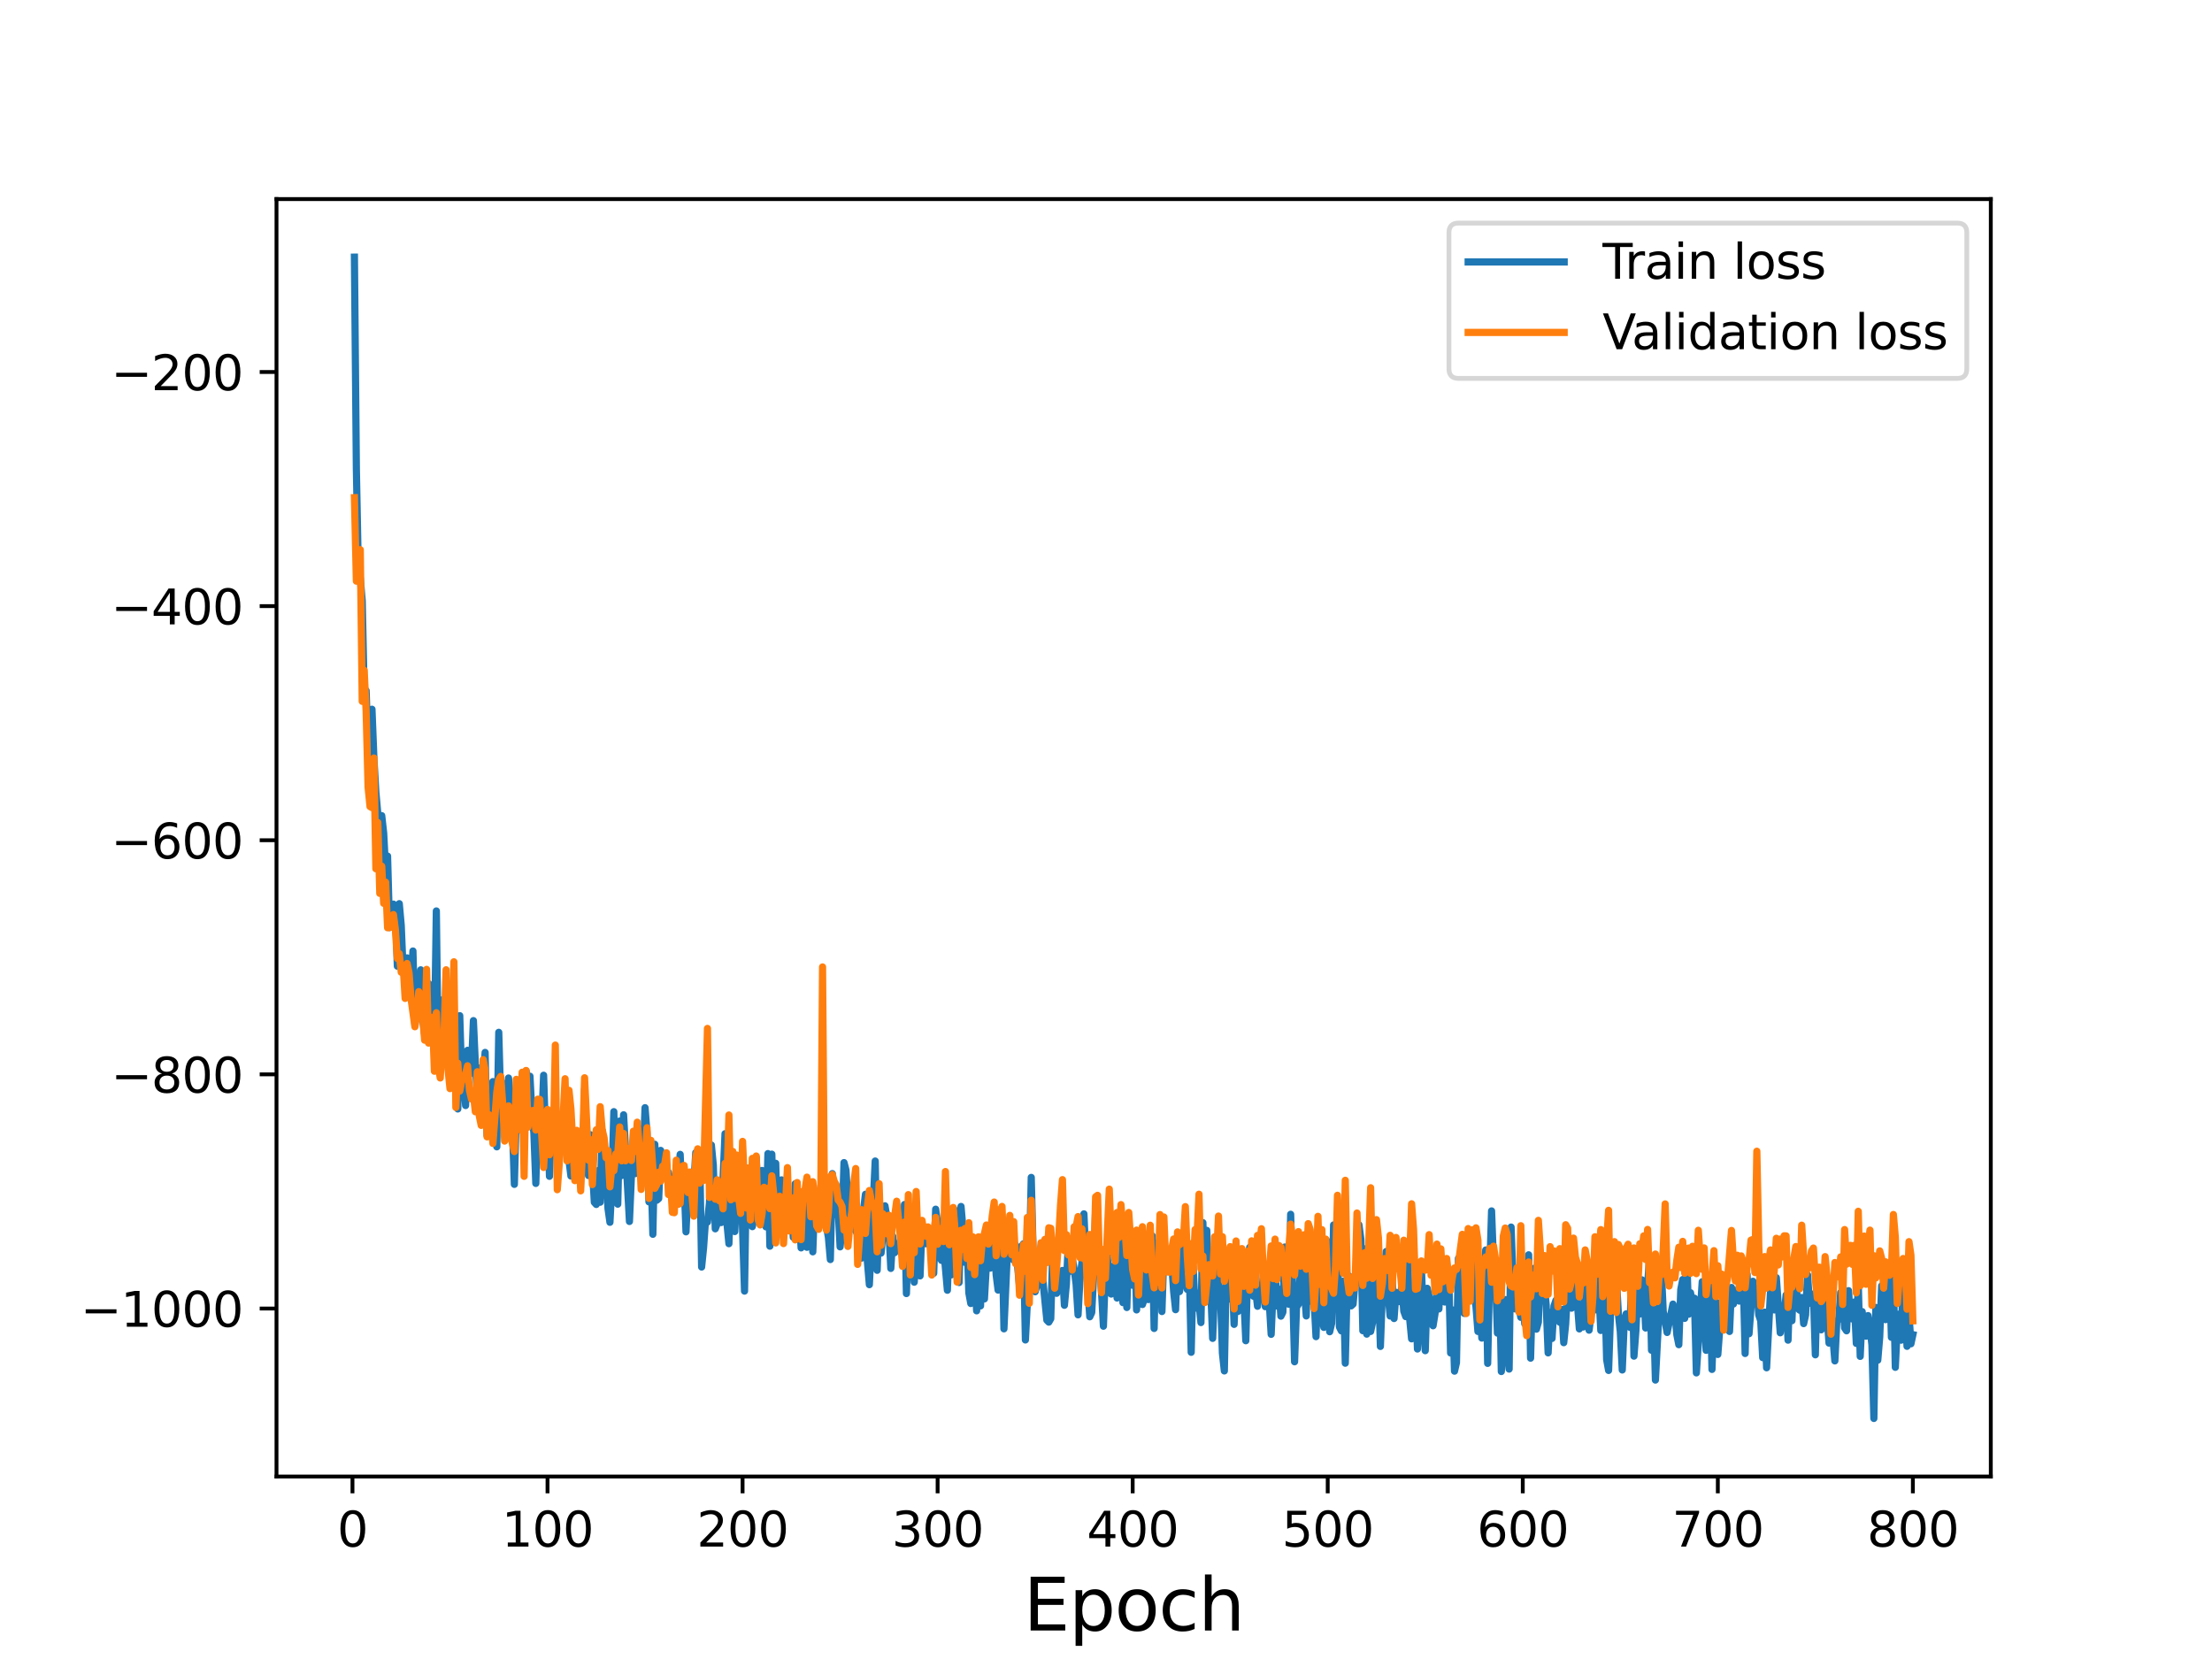 <?xml version="1.0" encoding="utf-8" standalone="no"?>
<!DOCTYPE svg PUBLIC "-//W3C//DTD SVG 1.1//EN"
  "http://www.w3.org/Graphics/SVG/1.1/DTD/svg11.dtd">
<svg height="345.6pt" version="1.1" viewBox="0 0 460.8 345.6" width="460.8pt" xmlns="http://www.w3.org/2000/svg" xmlns:xlink="http://www.w3.org/1999/xlink">
 <defs>
  <style type="text/css">*{stroke-linecap:butt;stroke-linejoin:round;}</style>
 </defs>
 <g id="figure_1">
  <g id="patch_1">
   <path d="M 0 345.6 
L 460.8 345.6 
L 460.8 0 
L 0 0 
z
" style="fill:#ffffff;"/>
  </g>
  <g id="axes_1">
   <g id="patch_2">
    <path d="M 57.6 307.584 
L 414.72 307.584 
L 414.72 41.472 
L 57.6 41.472 
z
" style="fill:#ffffff;"/>
   </g>
   <g id="matplotlib.axis_1">
    <g id="xtick_1">
     <g id="line2d_1">
      <defs>
       <path d="M 0 0 
L 0 3.5 
" id="m9e3f0d1b45" style="stroke:#000000;stroke-width:0.8;"/>
      </defs>
      <g>
       <use style="stroke:#000000;stroke-width:0.8;" x="73.426" xlink:href="#m9e3f0d1b45" y="307.584"/>
      </g>
     </g>
     <g id="text_1">
      <!-- 0 -->
      <g transform="translate(70.245 322.182)scale(0.1 -0.1)">
       <defs>
        <path d="M 2034 4250 
Q 1547 4250 1301 3770 
Q 1056 3291 1056 2328 
Q 1056 1369 1301 889 
Q 1547 409 2034 409 
Q 2525 409 2770 889 
Q 3016 1369 3016 2328 
Q 3016 3291 2770 3770 
Q 2525 4250 2034 4250 
z
M 2034 4750 
Q 2819 4750 3233 4129 
Q 3647 3509 3647 2328 
Q 3647 1150 3233 529 
Q 2819 -91 2034 -91 
Q 1250 -91 836 529 
Q 422 1150 422 2328 
Q 422 3509 836 4129 
Q 1250 4750 2034 4750 
z
" id="DejaVuSans-30" transform="scale(0.016)"/>
       </defs>
       <use xlink:href="#DejaVuSans-30"/>
      </g>
     </g>
    </g>
    <g id="xtick_2">
     <g id="line2d_2">
      <g>
       <use style="stroke:#000000;stroke-width:0.8;" x="114.059" xlink:href="#m9e3f0d1b45" y="307.584"/>
      </g>
     </g>
     <g id="text_2">
      <!-- 100 -->
      <g transform="translate(104.515 322.182)scale(0.1 -0.1)">
       <defs>
        <path d="M 794 531 
L 1825 531 
L 1825 4091 
L 703 3866 
L 703 4441 
L 1819 4666 
L 2450 4666 
L 2450 531 
L 3481 531 
L 3481 0 
L 794 0 
L 794 531 
z
" id="DejaVuSans-31" transform="scale(0.016)"/>
       </defs>
       <use xlink:href="#DejaVuSans-31"/>
       <use x="63.623" xlink:href="#DejaVuSans-30"/>
       <use x="127.246" xlink:href="#DejaVuSans-30"/>
      </g>
     </g>
    </g>
    <g id="xtick_3">
     <g id="line2d_3">
      <g>
       <use style="stroke:#000000;stroke-width:0.8;" x="154.692" xlink:href="#m9e3f0d1b45" y="307.584"/>
      </g>
     </g>
     <g id="text_3">
      <!-- 200 -->
      <g transform="translate(145.148 322.182)scale(0.1 -0.1)">
       <defs>
        <path d="M 1228 531 
L 3431 531 
L 3431 0 
L 469 0 
L 469 531 
Q 828 903 1448 1529 
Q 2069 2156 2228 2338 
Q 2531 2678 2651 2914 
Q 2772 3150 2772 3378 
Q 2772 3750 2511 3984 
Q 2250 4219 1831 4219 
Q 1534 4219 1204 4116 
Q 875 4013 500 3803 
L 500 4441 
Q 881 4594 1212 4672 
Q 1544 4750 1819 4750 
Q 2544 4750 2975 4387 
Q 3406 4025 3406 3419 
Q 3406 3131 3298 2873 
Q 3191 2616 2906 2266 
Q 2828 2175 2409 1742 
Q 1991 1309 1228 531 
z
" id="DejaVuSans-32" transform="scale(0.016)"/>
       </defs>
       <use xlink:href="#DejaVuSans-32"/>
       <use x="63.623" xlink:href="#DejaVuSans-30"/>
       <use x="127.246" xlink:href="#DejaVuSans-30"/>
      </g>
     </g>
    </g>
    <g id="xtick_4">
     <g id="line2d_4">
      <g>
       <use style="stroke:#000000;stroke-width:0.8;" x="195.324" xlink:href="#m9e3f0d1b45" y="307.584"/>
      </g>
     </g>
     <g id="text_4">
      <!-- 300 -->
      <g transform="translate(185.78 322.182)scale(0.1 -0.1)">
       <defs>
        <path d="M 2597 2516 
Q 3050 2419 3304 2112 
Q 3559 1806 3559 1356 
Q 3559 666 3084 287 
Q 2609 -91 1734 -91 
Q 1441 -91 1130 -33 
Q 819 25 488 141 
L 488 750 
Q 750 597 1062 519 
Q 1375 441 1716 441 
Q 2309 441 2620 675 
Q 2931 909 2931 1356 
Q 2931 1769 2642 2001 
Q 2353 2234 1838 2234 
L 1294 2234 
L 1294 2753 
L 1863 2753 
Q 2328 2753 2575 2939 
Q 2822 3125 2822 3475 
Q 2822 3834 2567 4026 
Q 2313 4219 1838 4219 
Q 1578 4219 1281 4162 
Q 984 4106 628 3988 
L 628 4550 
Q 988 4650 1302 4700 
Q 1616 4750 1894 4750 
Q 2613 4750 3031 4423 
Q 3450 4097 3450 3541 
Q 3450 3153 3228 2886 
Q 3006 2619 2597 2516 
z
" id="DejaVuSans-33" transform="scale(0.016)"/>
       </defs>
       <use xlink:href="#DejaVuSans-33"/>
       <use x="63.623" xlink:href="#DejaVuSans-30"/>
       <use x="127.246" xlink:href="#DejaVuSans-30"/>
      </g>
     </g>
    </g>
    <g id="xtick_5">
     <g id="line2d_5">
      <g>
       <use style="stroke:#000000;stroke-width:0.8;" x="235.957" xlink:href="#m9e3f0d1b45" y="307.584"/>
      </g>
     </g>
     <g id="text_5">
      <!-- 400 -->
      <g transform="translate(226.413 322.182)scale(0.1 -0.1)">
       <defs>
        <path d="M 2419 4116 
L 825 1625 
L 2419 1625 
L 2419 4116 
z
M 2253 4666 
L 3047 4666 
L 3047 1625 
L 3713 1625 
L 3713 1100 
L 3047 1100 
L 3047 0 
L 2419 0 
L 2419 1100 
L 313 1100 
L 313 1709 
L 2253 4666 
z
" id="DejaVuSans-34" transform="scale(0.016)"/>
       </defs>
       <use xlink:href="#DejaVuSans-34"/>
       <use x="63.623" xlink:href="#DejaVuSans-30"/>
       <use x="127.246" xlink:href="#DejaVuSans-30"/>
      </g>
     </g>
    </g>
    <g id="xtick_6">
     <g id="line2d_6">
      <g>
       <use style="stroke:#000000;stroke-width:0.8;" x="276.589" xlink:href="#m9e3f0d1b45" y="307.584"/>
      </g>
     </g>
     <g id="text_6">
      <!-- 500 -->
      <g transform="translate(267.046 322.182)scale(0.1 -0.1)">
       <defs>
        <path d="M 691 4666 
L 3169 4666 
L 3169 4134 
L 1269 4134 
L 1269 2991 
Q 1406 3038 1543 3061 
Q 1681 3084 1819 3084 
Q 2600 3084 3056 2656 
Q 3513 2228 3513 1497 
Q 3513 744 3044 326 
Q 2575 -91 1722 -91 
Q 1428 -91 1123 -41 
Q 819 9 494 109 
L 494 744 
Q 775 591 1075 516 
Q 1375 441 1709 441 
Q 2250 441 2565 725 
Q 2881 1009 2881 1497 
Q 2881 1984 2565 2268 
Q 2250 2553 1709 2553 
Q 1456 2553 1204 2497 
Q 953 2441 691 2322 
L 691 4666 
z
" id="DejaVuSans-35" transform="scale(0.016)"/>
       </defs>
       <use xlink:href="#DejaVuSans-35"/>
       <use x="63.623" xlink:href="#DejaVuSans-30"/>
       <use x="127.246" xlink:href="#DejaVuSans-30"/>
      </g>
     </g>
    </g>
    <g id="xtick_7">
     <g id="line2d_7">
      <g>
       <use style="stroke:#000000;stroke-width:0.8;" x="317.222" xlink:href="#m9e3f0d1b45" y="307.584"/>
      </g>
     </g>
     <g id="text_7">
      <!-- 600 -->
      <g transform="translate(307.678 322.182)scale(0.1 -0.1)">
       <defs>
        <path d="M 2113 2584 
Q 1688 2584 1439 2293 
Q 1191 2003 1191 1497 
Q 1191 994 1439 701 
Q 1688 409 2113 409 
Q 2538 409 2786 701 
Q 3034 994 3034 1497 
Q 3034 2003 2786 2293 
Q 2538 2584 2113 2584 
z
M 3366 4563 
L 3366 3988 
Q 3128 4100 2886 4159 
Q 2644 4219 2406 4219 
Q 1781 4219 1451 3797 
Q 1122 3375 1075 2522 
Q 1259 2794 1537 2939 
Q 1816 3084 2150 3084 
Q 2853 3084 3261 2657 
Q 3669 2231 3669 1497 
Q 3669 778 3244 343 
Q 2819 -91 2113 -91 
Q 1303 -91 875 529 
Q 447 1150 447 2328 
Q 447 3434 972 4092 
Q 1497 4750 2381 4750 
Q 2619 4750 2861 4703 
Q 3103 4656 3366 4563 
z
" id="DejaVuSans-36" transform="scale(0.016)"/>
       </defs>
       <use xlink:href="#DejaVuSans-36"/>
       <use x="63.623" xlink:href="#DejaVuSans-30"/>
       <use x="127.246" xlink:href="#DejaVuSans-30"/>
      </g>
     </g>
    </g>
    <g id="xtick_8">
     <g id="line2d_8">
      <g>
       <use style="stroke:#000000;stroke-width:0.8;" x="357.855" xlink:href="#m9e3f0d1b45" y="307.584"/>
      </g>
     </g>
     <g id="text_8">
      <!-- 700 -->
      <g transform="translate(348.311 322.182)scale(0.1 -0.1)">
       <defs>
        <path d="M 525 4666 
L 3525 4666 
L 3525 4397 
L 1831 0 
L 1172 0 
L 2766 4134 
L 525 4134 
L 525 4666 
z
" id="DejaVuSans-37" transform="scale(0.016)"/>
       </defs>
       <use xlink:href="#DejaVuSans-37"/>
       <use x="63.623" xlink:href="#DejaVuSans-30"/>
       <use x="127.246" xlink:href="#DejaVuSans-30"/>
      </g>
     </g>
    </g>
    <g id="xtick_9">
     <g id="line2d_9">
      <g>
       <use style="stroke:#000000;stroke-width:0.8;" x="398.487" xlink:href="#m9e3f0d1b45" y="307.584"/>
      </g>
     </g>
     <g id="text_9">
      <!-- 800 -->
      <g transform="translate(388.944 322.182)scale(0.1 -0.1)">
       <defs>
        <path d="M 2034 2216 
Q 1584 2216 1326 1975 
Q 1069 1734 1069 1313 
Q 1069 891 1326 650 
Q 1584 409 2034 409 
Q 2484 409 2743 651 
Q 3003 894 3003 1313 
Q 3003 1734 2745 1975 
Q 2488 2216 2034 2216 
z
M 1403 2484 
Q 997 2584 770 2862 
Q 544 3141 544 3541 
Q 544 4100 942 4425 
Q 1341 4750 2034 4750 
Q 2731 4750 3128 4425 
Q 3525 4100 3525 3541 
Q 3525 3141 3298 2862 
Q 3072 2584 2669 2484 
Q 3125 2378 3379 2068 
Q 3634 1759 3634 1313 
Q 3634 634 3220 271 
Q 2806 -91 2034 -91 
Q 1263 -91 848 271 
Q 434 634 434 1313 
Q 434 1759 690 2068 
Q 947 2378 1403 2484 
z
M 1172 3481 
Q 1172 3119 1398 2916 
Q 1625 2713 2034 2713 
Q 2441 2713 2670 2916 
Q 2900 3119 2900 3481 
Q 2900 3844 2670 4047 
Q 2441 4250 2034 4250 
Q 1625 4250 1398 4047 
Q 1172 3844 1172 3481 
z
" id="DejaVuSans-38" transform="scale(0.016)"/>
       </defs>
       <use xlink:href="#DejaVuSans-38"/>
       <use x="63.623" xlink:href="#DejaVuSans-30"/>
       <use x="127.246" xlink:href="#DejaVuSans-30"/>
      </g>
     </g>
    </g>
    <g id="text_10">
     <!-- Epoch -->
     <g transform="translate(213.194 339.66)scale(0.15 -0.15)">
      <defs>
       <path d="M 628 4666 
L 3578 4666 
L 3578 4134 
L 1259 4134 
L 1259 2753 
L 3481 2753 
L 3481 2222 
L 1259 2222 
L 1259 531 
L 3634 531 
L 3634 0 
L 628 0 
L 628 4666 
z
" id="DejaVuSans-45" transform="scale(0.016)"/>
       <path d="M 1159 525 
L 1159 -1331 
L 581 -1331 
L 581 3500 
L 1159 3500 
L 1159 2969 
Q 1341 3281 1617 3432 
Q 1894 3584 2278 3584 
Q 2916 3584 3314 3078 
Q 3713 2572 3713 1747 
Q 3713 922 3314 415 
Q 2916 -91 2278 -91 
Q 1894 -91 1617 61 
Q 1341 213 1159 525 
z
M 3116 1747 
Q 3116 2381 2855 2742 
Q 2594 3103 2138 3103 
Q 1681 3103 1420 2742 
Q 1159 2381 1159 1747 
Q 1159 1113 1420 752 
Q 1681 391 2138 391 
Q 2594 391 2855 752 
Q 3116 1113 3116 1747 
z
" id="DejaVuSans-70" transform="scale(0.016)"/>
       <path d="M 1959 3097 
Q 1497 3097 1228 2736 
Q 959 2375 959 1747 
Q 959 1119 1226 758 
Q 1494 397 1959 397 
Q 2419 397 2687 759 
Q 2956 1122 2956 1747 
Q 2956 2369 2687 2733 
Q 2419 3097 1959 3097 
z
M 1959 3584 
Q 2709 3584 3137 3096 
Q 3566 2609 3566 1747 
Q 3566 888 3137 398 
Q 2709 -91 1959 -91 
Q 1206 -91 779 398 
Q 353 888 353 1747 
Q 353 2609 779 3096 
Q 1206 3584 1959 3584 
z
" id="DejaVuSans-6f" transform="scale(0.016)"/>
       <path d="M 3122 3366 
L 3122 2828 
Q 2878 2963 2633 3030 
Q 2388 3097 2138 3097 
Q 1578 3097 1268 2742 
Q 959 2388 959 1747 
Q 959 1106 1268 751 
Q 1578 397 2138 397 
Q 2388 397 2633 464 
Q 2878 531 3122 666 
L 3122 134 
Q 2881 22 2623 -34 
Q 2366 -91 2075 -91 
Q 1284 -91 818 406 
Q 353 903 353 1747 
Q 353 2603 823 3093 
Q 1294 3584 2113 3584 
Q 2378 3584 2631 3529 
Q 2884 3475 3122 3366 
z
" id="DejaVuSans-63" transform="scale(0.016)"/>
       <path d="M 3513 2113 
L 3513 0 
L 2938 0 
L 2938 2094 
Q 2938 2591 2744 2837 
Q 2550 3084 2163 3084 
Q 1697 3084 1428 2787 
Q 1159 2491 1159 1978 
L 1159 0 
L 581 0 
L 581 4863 
L 1159 4863 
L 1159 2956 
Q 1366 3272 1645 3428 
Q 1925 3584 2291 3584 
Q 2894 3584 3203 3211 
Q 3513 2838 3513 2113 
z
" id="DejaVuSans-68" transform="scale(0.016)"/>
      </defs>
      <use xlink:href="#DejaVuSans-45"/>
      <use x="63.184" xlink:href="#DejaVuSans-70"/>
      <use x="126.66" xlink:href="#DejaVuSans-6f"/>
      <use x="187.842" xlink:href="#DejaVuSans-63"/>
      <use x="242.822" xlink:href="#DejaVuSans-68"/>
     </g>
    </g>
   </g>
   <g id="matplotlib.axis_2">
    <g id="ytick_1">
     <g id="line2d_10">
      <defs>
       <path d="M 0 0 
L -3.5 0 
" id="md78da9ab0e" style="stroke:#000000;stroke-width:0.8;"/>
      </defs>
      <g>
       <use style="stroke:#000000;stroke-width:0.8;" x="57.6" xlink:href="#md78da9ab0e" y="272.586"/>
      </g>
     </g>
     <g id="text_11">
      <!-- −1000 -->
      <g transform="translate(16.77 276.385)scale(0.1 -0.1)">
       <defs>
        <path d="M 678 2272 
L 4684 2272 
L 4684 1741 
L 678 1741 
L 678 2272 
z
" id="DejaVuSans-2212" transform="scale(0.016)"/>
       </defs>
       <use xlink:href="#DejaVuSans-2212"/>
       <use x="83.789" xlink:href="#DejaVuSans-31"/>
       <use x="147.412" xlink:href="#DejaVuSans-30"/>
       <use x="211.035" xlink:href="#DejaVuSans-30"/>
       <use x="274.658" xlink:href="#DejaVuSans-30"/>
      </g>
     </g>
    </g>
    <g id="ytick_2">
     <g id="line2d_11">
      <g>
       <use style="stroke:#000000;stroke-width:0.8;" x="57.6" xlink:href="#md78da9ab0e" y="223.812"/>
      </g>
     </g>
     <g id="text_12">
      <!-- −800 -->
      <g transform="translate(23.133 227.611)scale(0.1 -0.1)">
       <use xlink:href="#DejaVuSans-2212"/>
       <use x="83.789" xlink:href="#DejaVuSans-38"/>
       <use x="147.412" xlink:href="#DejaVuSans-30"/>
       <use x="211.035" xlink:href="#DejaVuSans-30"/>
      </g>
     </g>
    </g>
    <g id="ytick_3">
     <g id="line2d_12">
      <g>
       <use style="stroke:#000000;stroke-width:0.8;" x="57.6" xlink:href="#md78da9ab0e" y="175.038"/>
      </g>
     </g>
     <g id="text_13">
      <!-- −600 -->
      <g transform="translate(23.133 178.837)scale(0.1 -0.1)">
       <use xlink:href="#DejaVuSans-2212"/>
       <use x="83.789" xlink:href="#DejaVuSans-36"/>
       <use x="147.412" xlink:href="#DejaVuSans-30"/>
       <use x="211.035" xlink:href="#DejaVuSans-30"/>
      </g>
     </g>
    </g>
    <g id="ytick_4">
     <g id="line2d_13">
      <g>
       <use style="stroke:#000000;stroke-width:0.8;" x="57.6" xlink:href="#md78da9ab0e" y="126.264"/>
      </g>
     </g>
     <g id="text_14">
      <!-- −400 -->
      <g transform="translate(23.133 130.063)scale(0.1 -0.1)">
       <use xlink:href="#DejaVuSans-2212"/>
       <use x="83.789" xlink:href="#DejaVuSans-34"/>
       <use x="147.412" xlink:href="#DejaVuSans-30"/>
       <use x="211.035" xlink:href="#DejaVuSans-30"/>
      </g>
     </g>
    </g>
    <g id="ytick_5">
     <g id="line2d_14">
      <g>
       <use style="stroke:#000000;stroke-width:0.8;" x="57.6" xlink:href="#md78da9ab0e" y="77.49"/>
      </g>
     </g>
     <g id="text_15">
      <!-- −200 -->
      <g transform="translate(23.133 81.289)scale(0.1 -0.1)">
       <use xlink:href="#DejaVuSans-2212"/>
       <use x="83.789" xlink:href="#DejaVuSans-32"/>
       <use x="147.412" xlink:href="#DejaVuSans-30"/>
       <use x="211.035" xlink:href="#DejaVuSans-30"/>
      </g>
     </g>
    </g>
   </g>
   <g id="line2d_15">
    <path clip-path="url(#p80fd39d2e3)" d="M 73.833 53.568 
L 74.239 97.741 
L 74.645 118.606 
L 75.052 120.475 
L 75.458 125.184 
L 75.864 144.203 
L 76.271 143.872 
L 76.677 155.751 
L 77.083 157.23 
L 77.49 147.752 
L 77.896 158.069 
L 78.302 165.017 
L 78.709 169.578 
L 79.115 170.438 
L 79.521 169.913 
L 79.928 173.549 
L 80.334 181.317 
L 80.74 178.338 
L 81.147 193.223 
L 81.553 192.204 
L 81.959 188.345 
L 82.366 189.205 
L 82.772 201.27 
L 83.178 188.252 
L 83.585 192.779 
L 83.991 202.558 
L 84.397 203.574 
L 84.804 199.546 
L 85.21 204.857 
L 85.616 206.152 
L 86.023 198.111 
L 86.429 213.245 
L 86.835 203.814 
L 87.241 208.121 
L 87.648 202.038 
L 88.054 212.021 
L 88.46 215.494 
L 88.867 211.644 
L 89.273 204.897 
L 89.679 215.924 
L 90.086 205.381 
L 90.492 217.676 
L 90.898 189.767 
L 91.305 222.421 
L 91.711 211.622 
L 92.117 208.301 
L 92.524 220.837 
L 92.93 213.44 
L 93.336 219.768 
L 93.743 213.987 
L 94.149 218.498 
L 94.555 215.628 
L 94.962 222.266 
L 95.368 231.018 
L 95.774 211.582 
L 96.181 224.687 
L 96.587 225.059 
L 96.993 230.302 
L 97.4 218.802 
L 97.806 223.833 
L 98.212 222.368 
L 98.619 212.616 
L 99.025 221.659 
L 99.431 228.054 
L 99.838 222.49 
L 100.244 224.089 
L 100.65 225.189 
L 101.057 219.237 
L 101.463 236.522 
L 101.869 227.579 
L 102.276 232.666 
L 102.682 225.316 
L 103.088 230.213 
L 103.495 238.903 
L 103.901 215.052 
L 104.307 229.389 
L 104.714 225.606 
L 105.12 231.754 
L 105.526 233.069 
L 105.932 224.57 
L 106.339 228.799 
L 106.745 234.873 
L 107.151 246.724 
L 107.558 231.452 
L 107.964 225.611 
L 108.37 231.874 
L 108.777 235.573 
L 109.183 231.93 
L 109.589 223.096 
L 109.996 225.402 
L 110.402 224.196 
L 110.808 232.085 
L 111.215 236.001 
L 111.621 246.527 
L 112.027 232.33 
L 112.434 239.114 
L 112.84 234.58 
L 113.246 223.993 
L 113.653 236.833 
L 114.059 231.901 
L 114.465 245.047 
L 114.872 234.749 
L 115.278 236.725 
L 115.684 240.883 
L 116.091 240.153 
L 116.497 235.152 
L 116.903 236.653 
L 117.31 235.78 
L 117.716 234.106 
L 118.122 228.06 
L 118.529 241.759 
L 118.935 244.986 
L 119.341 238.417 
L 119.748 241.146 
L 120.154 238.333 
L 120.56 244.991 
L 120.967 238.785 
L 121.373 244.308 
L 121.779 226.876 
L 122.186 238.607 
L 122.592 244.893 
L 122.998 236.384 
L 123.811 250.459 
L 124.217 250.909 
L 124.623 243.848 
L 125.03 250.446 
L 125.436 235.454 
L 125.842 242.905 
L 126.249 243.251 
L 126.655 251.748 
L 127.061 254.628 
L 127.468 246.777 
L 127.874 231.58 
L 128.28 249.827 
L 128.687 250.849 
L 129.093 233.525 
L 129.499 244.882 
L 129.906 232.234 
L 131.125 254.454 
L 131.531 245.015 
L 131.937 241.371 
L 132.344 244.489 
L 132.75 240.185 
L 133.156 243.058 
L 133.563 235.197 
L 133.969 242.015 
L 134.375 230.752 
L 134.782 236.015 
L 135.188 250.369 
L 135.594 243.066 
L 136.001 257.125 
L 136.407 238.375 
L 136.813 250.03 
L 137.22 249.683 
L 137.626 239.647 
L 138.032 241.091 
L 138.439 245.077 
L 138.845 243.888 
L 139.251 244.205 
L 140.064 248.503 
L 140.47 249.702 
L 140.877 248.624 
L 141.283 246.134 
L 141.689 240.477 
L 142.096 249.893 
L 142.502 246.044 
L 142.908 256.612 
L 143.314 247.155 
L 143.721 249.725 
L 144.127 249.647 
L 144.533 246.817 
L 144.94 240.109 
L 145.346 251.543 
L 145.752 240.248 
L 146.159 263.946 
L 146.565 259.936 
L 146.971 254.213 
L 147.378 254.578 
L 147.784 250.647 
L 148.19 238.53 
L 148.597 242.733 
L 149.003 255.982 
L 149.409 254.924 
L 149.816 250.265 
L 150.222 254.684 
L 151.035 236.17 
L 151.441 254.89 
L 151.847 259.081 
L 152.254 246.436 
L 152.66 245.807 
L 153.066 256.555 
L 153.473 248.723 
L 153.879 247.506 
L 154.285 243.142 
L 155.098 268.958 
L 155.504 243.296 
L 155.911 246.581 
L 156.723 255.531 
L 157.13 253.414 
L 157.536 241.16 
L 157.942 249.052 
L 158.349 252.844 
L 158.755 243.832 
L 159.161 251.964 
L 159.568 255.575 
L 159.974 240.316 
L 160.38 259.603 
L 160.787 240.435 
L 161.193 257.392 
L 161.599 242.338 
L 162.005 256.996 
L 162.412 252.144 
L 162.818 245.79 
L 163.224 254.797 
L 163.631 253.116 
L 164.037 255.386 
L 164.443 256.268 
L 164.85 250.793 
L 165.256 257.758 
L 165.662 246.6 
L 166.069 255.316 
L 166.475 251.8 
L 166.881 259.954 
L 167.288 255.999 
L 168.1 259.835 
L 168.507 250.171 
L 168.913 251.849 
L 169.319 260.778 
L 169.726 249.589 
L 170.132 254.894 
L 171.351 244.242 
L 171.757 254.358 
L 172.164 255.448 
L 172.57 257.768 
L 172.976 262.387 
L 173.383 244.482 
L 173.789 250.619 
L 174.195 253.055 
L 174.602 251.808 
L 175.008 259.742 
L 175.414 255.55 
L 175.821 242.19 
L 176.227 243.747 
L 176.633 250.248 
L 177.04 253.313 
L 177.446 251.054 
L 177.852 256.023 
L 178.259 256.324 
L 178.665 257.241 
L 179.071 254.219 
L 179.478 262.09 
L 179.884 252.051 
L 180.29 248.785 
L 180.696 262.831 
L 181.103 267.622 
L 182.322 241.864 
L 182.728 264.629 
L 183.134 252.132 
L 183.541 261.043 
L 183.947 256.868 
L 184.353 251.192 
L 185.166 255.925 
L 185.572 264.234 
L 185.979 257.543 
L 186.385 260.954 
L 186.791 259.062 
L 187.198 260.126 
L 187.604 259.211 
L 188.01 261.339 
L 188.417 250.923 
L 188.823 269.473 
L 189.229 256.665 
L 189.636 259.086 
L 190.042 258.525 
L 190.448 267.104 
L 190.855 261.216 
L 191.261 261.405 
L 191.667 265.794 
L 192.074 255.016 
L 192.48 256.322 
L 192.886 259.094 
L 193.293 255.974 
L 193.699 256.493 
L 194.105 258.17 
L 194.512 265.243 
L 194.918 251.898 
L 195.324 254.996 
L 195.731 261.785 
L 196.137 262.567 
L 196.543 259.589 
L 197.356 268.783 
L 197.762 257.682 
L 198.169 265.586 
L 198.575 260.734 
L 198.981 258.182 
L 199.387 252.232 
L 199.794 267.173 
L 200.2 251.33 
L 200.606 256.008 
L 201.013 262.975 
L 201.419 257.174 
L 201.825 269.34 
L 202.232 271.543 
L 202.638 259.285 
L 203.044 264.791 
L 203.451 273.071 
L 203.857 266.851 
L 204.263 272.046 
L 204.67 258.237 
L 205.076 270.593 
L 205.889 256.291 
L 206.295 264.173 
L 206.701 262.836 
L 207.108 257.231 
L 207.514 265.542 
L 207.92 268.75 
L 208.327 256.634 
L 208.733 256.494 
L 209.139 276.82 
L 209.952 258.678 
L 210.358 256.145 
L 210.765 257.641 
L 211.171 262.517 
L 211.577 259.399 
L 212.39 268.062 
L 212.796 259.688 
L 213.203 259.116 
L 213.609 279.139 
L 214.422 263.577 
L 214.828 245.277 
L 215.234 261.446 
L 215.641 269.094 
L 216.047 267.753 
L 216.453 263.527 
L 216.86 262.879 
L 218.078 275.011 
L 218.485 275.421 
L 218.891 274.712 
L 219.297 260.784 
L 219.704 262.255 
L 220.11 269.42 
L 220.516 264.887 
L 220.923 266.197 
L 221.329 264.651 
L 221.735 271.914 
L 222.142 267.545 
L 222.548 259.196 
L 222.954 264.82 
L 223.361 262.154 
L 223.767 264.382 
L 224.173 267.521 
L 224.58 273.908 
L 224.986 266.111 
L 225.392 262.995 
L 225.799 252.869 
L 226.205 262.048 
L 227.018 274.309 
L 227.424 273.426 
L 227.83 265.479 
L 228.237 251.637 
L 228.643 259.959 
L 229.049 261.538 
L 229.862 276.273 
L 230.268 264.918 
L 230.675 261.769 
L 231.081 266.968 
L 231.487 269.576 
L 231.894 263.764 
L 232.3 265.001 
L 232.706 270.405 
L 233.113 268.93 
L 233.519 256.071 
L 233.925 271.364 
L 234.332 258.469 
L 234.738 272.376 
L 235.144 258.568 
L 235.551 259.131 
L 235.957 267.745 
L 236.363 257.666 
L 236.769 272.878 
L 237.176 264.423 
L 237.582 266.692 
L 237.988 271.757 
L 238.395 270.552 
L 238.801 264.137 
L 239.207 270.724 
L 239.614 269.038 
L 240.02 257.442 
L 240.426 276.74 
L 240.833 258.981 
L 241.239 260.046 
L 241.645 258.721 
L 242.052 273.217 
L 242.458 260.65 
L 242.864 263.061 
L 243.271 263.302 
L 243.677 262.951 
L 244.083 263.049 
L 244.49 269.024 
L 244.896 272.83 
L 245.302 260.962 
L 245.709 269.061 
L 246.115 266.532 
L 246.521 257.695 
L 246.928 262.122 
L 247.334 268.613 
L 247.74 263.634 
L 248.147 281.705 
L 248.553 263.898 
L 248.959 272.52 
L 249.366 269.372 
L 249.772 271.197 
L 250.178 275.515 
L 250.585 254.699 
L 250.991 269.562 
L 251.397 256.304 
L 251.804 268.793 
L 252.21 268.436 
L 252.616 278.808 
L 253.023 268.09 
L 253.429 264.084 
L 253.835 267.652 
L 254.242 269.287 
L 254.648 281.867 
L 255.054 285.591 
L 255.46 264.07 
L 255.867 270.608 
L 256.273 270.606 
L 256.679 265.737 
L 257.086 275.888 
L 257.492 265.699 
L 257.898 273.198 
L 258.305 263.915 
L 259.117 270.382 
L 259.524 279.298 
L 259.93 263.41 
L 260.336 259.844 
L 260.743 269.593 
L 261.149 270.043 
L 261.555 268.625 
L 261.962 272.118 
L 262.368 267.767 
L 262.774 270.566 
L 263.181 265.421 
L 263.587 272.205 
L 263.993 266.325 
L 264.4 271.119 
L 264.806 277.966 
L 265.212 268.625 
L 265.619 264.463 
L 266.025 272.071 
L 266.431 268.564 
L 266.838 274.181 
L 267.244 273.371 
L 267.65 259.774 
L 268.057 270.513 
L 268.463 271.696 
L 268.869 252.958 
L 269.682 283.679 
L 270.088 272.312 
L 270.495 271.671 
L 270.901 264.568 
L 271.307 262.97 
L 272.12 274.133 
L 272.526 257.663 
L 272.933 257.502 
L 273.339 271.176 
L 273.745 270.853 
L 274.151 278.446 
L 274.558 265.425 
L 275.37 274.252 
L 275.777 276.519 
L 276.183 265.147 
L 276.589 258.65 
L 276.996 277.425 
L 277.402 275.669 
L 277.808 255.179 
L 278.215 263.148 
L 278.621 260.428 
L 279.027 276.446 
L 279.434 277.25 
L 279.84 266.883 
L 280.246 283.978 
L 280.653 267.049 
L 281.059 265.839 
L 281.465 272.04 
L 281.872 271.664 
L 282.684 262.133 
L 283.091 255.144 
L 283.497 258.188 
L 283.903 277.212 
L 284.31 260.154 
L 284.716 277.92 
L 285.122 262.104 
L 285.529 277.371 
L 285.935 275.463 
L 286.341 262.824 
L 286.748 267.274 
L 287.154 265.864 
L 287.56 280.486 
L 287.967 269.473 
L 288.779 260.703 
L 289.186 269.995 
L 289.592 274.152 
L 289.998 266.37 
L 290.405 274.672 
L 290.811 269.215 
L 291.217 271.022 
L 291.624 271.162 
L 292.03 267.771 
L 292.436 273.149 
L 292.842 274.275 
L 293.249 260.456 
L 293.655 274.681 
L 294.061 278.904 
L 294.874 268.002 
L 295.28 281.023 
L 295.687 268.342 
L 296.093 263.629 
L 296.499 274.916 
L 296.906 281.37 
L 297.312 268.379 
L 297.718 270.085 
L 298.531 276.179 
L 298.937 273.679 
L 299.344 268.808 
L 299.75 272.682 
L 300.156 263.274 
L 300.563 267.932 
L 300.969 271.233 
L 301.782 264.931 
L 302.188 281.852 
L 302.594 272.878 
L 303.001 285.637 
L 303.407 283.874 
L 303.813 262.146 
L 304.22 273.075 
L 304.626 267.756 
L 305.032 273.605 
L 305.439 258.492 
L 305.845 266.074 
L 306.251 266.693 
L 306.658 263.117 
L 307.064 269.503 
L 307.47 272.156 
L 307.877 277.364 
L 308.283 271.175 
L 308.689 278.746 
L 309.096 265.984 
L 309.502 260.396 
L 309.908 284.015 
L 310.315 265.546 
L 310.721 252.254 
L 311.127 263.229 
L 311.533 265.803 
L 311.94 277.71 
L 312.346 265.011 
L 312.752 285.715 
L 313.159 280.756 
L 313.565 270.723 
L 313.971 272.697 
L 314.378 285.206 
L 314.784 255.622 
L 315.19 266.459 
L 315.597 272.662 
L 316.003 271.524 
L 316.409 272.211 
L 316.816 274.425 
L 317.222 270.459 
L 317.628 275.763 
L 318.035 271.461 
L 318.441 261.4 
L 318.847 282.93 
L 319.254 268.109 
L 319.66 264.183 
L 320.066 276.885 
L 320.473 275.41 
L 320.879 261.587 
L 321.285 263.927 
L 322.098 271.807 
L 322.504 281.828 
L 322.911 273.393 
L 323.317 278.827 
L 323.723 272.069 
L 324.13 270.874 
L 324.536 274.737 
L 324.942 275.463 
L 325.349 272.78 
L 325.755 279.704 
L 326.161 275.809 
L 326.568 268.154 
L 326.974 271.073 
L 327.38 272.513 
L 327.787 269.26 
L 328.193 263.762 
L 328.599 271.491 
L 329.006 276.836 
L 329.412 275.831 
L 329.818 276.435 
L 330.224 268.407 
L 331.037 277.099 
L 331.443 273.791 
L 331.85 267.066 
L 332.256 272.887 
L 332.662 261.217 
L 333.475 277.16 
L 333.881 273.539 
L 334.288 267.874 
L 334.694 283.25 
L 335.1 285.488 
L 335.507 273.445 
L 335.913 268.868 
L 336.319 267.295 
L 336.726 266.439 
L 337.132 273.618 
L 337.538 277.384 
L 337.945 285.389 
L 338.351 275.485 
L 338.757 273.7 
L 339.57 276.522 
L 339.976 262.583 
L 340.383 282.509 
L 340.789 277.181 
L 341.195 268.328 
L 341.602 273.733 
L 342.008 266.604 
L 342.414 268.146 
L 342.821 276.652 
L 343.227 267.778 
L 343.633 261.665 
L 344.04 281.281 
L 344.446 272.636 
L 344.852 287.49 
L 346.071 264.209 
L 346.478 273.166 
L 347.29 277.575 
L 348.509 271.667 
L 348.915 273.319 
L 349.322 278.091 
L 349.728 280.125 
L 350.134 268.669 
L 350.541 266.546 
L 350.947 274.642 
L 351.353 260.864 
L 351.76 273.782 
L 352.166 269.293 
L 352.572 271.778 
L 352.979 270.431 
L 353.385 285.996 
L 354.604 267.004 
L 355.417 281.297 
L 355.823 270.626 
L 356.229 267.062 
L 356.636 285.273 
L 357.042 273.583 
L 357.448 271.262 
L 357.855 282.155 
L 358.667 271.303 
L 359.074 269.649 
L 359.48 275.303 
L 359.886 274.257 
L 360.293 277.364 
L 360.699 268.206 
L 361.105 271.656 
L 361.512 268.822 
L 361.918 270.264 
L 362.324 271.043 
L 362.731 264.959 
L 363.137 265.712 
L 363.543 281.956 
L 363.95 265.434 
L 364.356 277.846 
L 365.169 266.911 
L 365.575 271.307 
L 365.981 268.333 
L 366.388 273.937 
L 366.794 275.157 
L 367.2 282.819 
L 367.606 273.337 
L 368.013 284.933 
L 368.825 269.203 
L 369.232 272.468 
L 369.638 272.88 
L 370.044 266.159 
L 370.857 277.644 
L 371.263 274.052 
L 371.67 273.979 
L 372.076 269.777 
L 372.482 279.181 
L 372.889 266.757 
L 373.295 275.131 
L 373.701 264.501 
L 374.108 266.182 
L 374.514 272.542 
L 374.92 272.94 
L 375.327 270.296 
L 375.733 275.732 
L 376.139 273.926 
L 376.546 265.597 
L 376.952 271.495 
L 377.358 271.214 
L 377.765 269.568 
L 378.171 282.229 
L 378.577 265.208 
L 378.984 269.639 
L 379.39 277.024 
L 379.796 271.267 
L 380.203 268.664 
L 381.015 279.789 
L 381.422 278.228 
L 381.828 278.658 
L 382.234 283.501 
L 382.641 275.34 
L 383.047 274.711 
L 383.453 269.253 
L 383.86 269.609 
L 384.266 276.628 
L 384.672 277.23 
L 385.079 268.865 
L 385.485 274.578 
L 385.891 274.772 
L 386.297 271.233 
L 386.704 279.863 
L 387.11 267.312 
L 387.516 282.56 
L 387.923 273.223 
L 388.329 277.329 
L 388.735 278.355 
L 389.142 274.064 
L 389.548 276.504 
L 389.954 280.148 
L 390.361 295.488 
L 390.767 272.36 
L 391.173 283.353 
L 391.58 278.522 
L 391.986 267.849 
L 392.799 274.906 
L 393.205 267.367 
L 393.611 265.138 
L 394.018 278.589 
L 394.424 266.317 
L 394.83 284.837 
L 395.237 276.323 
L 395.643 273.741 
L 396.049 279.187 
L 396.456 266.292 
L 396.862 271.415 
L 397.268 280.462 
L 397.675 273.821 
L 398.081 279.935 
L 398.487 278.034 
L 398.487 278.034 
" style="fill:none;stroke:#1f77b4;stroke-linecap:square;stroke-width:1.5;"/>
   </g>
   <g id="line2d_16">
    <path clip-path="url(#p80fd39d2e3)" d="M 73.833 103.675 
L 74.239 121.063 
L 74.645 115.391 
L 75.052 114.513 
L 75.458 146.104 
L 75.864 139.63 
L 76.271 148.113 
L 76.677 163.959 
L 77.083 168.021 
L 77.49 168.248 
L 77.896 157.911 
L 78.302 180.983 
L 78.709 171.341 
L 79.115 186.108 
L 79.521 180.443 
L 79.928 188.182 
L 80.334 183.781 
L 80.74 193.27 
L 81.147 193.234 
L 81.553 193.08 
L 81.959 190.524 
L 82.366 193.665 
L 82.772 199.656 
L 83.178 198.67 
L 83.585 202.545 
L 83.991 201.281 
L 84.397 207.988 
L 84.804 200.714 
L 85.21 202.689 
L 85.616 207.966 
L 86.429 213.889 
L 86.835 211.558 
L 87.241 206.577 
L 87.648 208.492 
L 88.054 211.673 
L 88.46 216.688 
L 88.867 201.941 
L 89.273 217.288 
L 90.086 211.914 
L 90.492 223.158 
L 90.898 210.977 
L 91.305 222.205 
L 91.711 224.562 
L 92.117 217.215 
L 92.524 214.77 
L 92.93 202.028 
L 93.336 222.804 
L 93.743 226.777 
L 94.149 220.454 
L 94.555 200.36 
L 94.962 230.695 
L 95.368 221.481 
L 95.774 227.285 
L 96.181 225.154 
L 96.587 224.787 
L 96.993 223.667 
L 97.4 222.031 
L 97.806 227.137 
L 98.212 228.942 
L 98.619 228.06 
L 99.025 231.6 
L 99.431 223.274 
L 99.838 232.43 
L 100.244 234.436 
L 100.65 220.739 
L 101.057 222.901 
L 101.463 236.825 
L 101.869 232.225 
L 102.276 233.75 
L 102.682 238.2 
L 103.495 227.46 
L 103.901 224.916 
L 104.307 224.241 
L 104.714 229.813 
L 105.12 237.709 
L 105.526 235.058 
L 105.932 230.379 
L 106.339 236.56 
L 107.151 239.883 
L 107.558 224.848 
L 107.964 233.183 
L 108.37 235.366 
L 108.777 223.368 
L 109.183 245.051 
L 109.589 223.003 
L 109.996 234.807 
L 110.402 231.451 
L 111.215 231.329 
L 111.621 235.402 
L 112.027 228.98 
L 112.434 229.024 
L 113.246 243.203 
L 113.653 235.703 
L 114.059 231.125 
L 114.465 240.558 
L 114.872 232.848 
L 115.278 237.318 
L 115.684 217.713 
L 116.091 247.836 
L 116.497 242.479 
L 116.903 234.389 
L 117.31 232.731 
L 117.716 224.722 
L 118.122 241.836 
L 118.529 227.131 
L 118.935 231.013 
L 119.748 245.946 
L 120.154 235.477 
L 120.56 239.037 
L 120.967 248.077 
L 121.373 238.757 
L 121.779 224.519 
L 122.592 241.672 
L 122.998 237.414 
L 123.405 246.764 
L 123.811 238.518 
L 124.217 235.353 
L 124.623 239.44 
L 125.03 230.545 
L 125.436 235.286 
L 125.842 237.015 
L 126.249 241.176 
L 126.655 239.675 
L 127.061 247.238 
L 127.468 242.952 
L 127.874 243.876 
L 128.28 240.395 
L 128.687 240.494 
L 129.093 234.767 
L 129.499 241.818 
L 129.906 236.123 
L 130.312 241.807 
L 130.718 239.232 
L 131.125 239.39 
L 131.531 241.752 
L 131.937 235.655 
L 132.344 239.863 
L 132.75 233.774 
L 133.156 238.806 
L 133.563 247.777 
L 133.969 242.602 
L 134.375 242.262 
L 134.782 234.928 
L 135.188 249.645 
L 135.594 237.554 
L 136.001 243.382 
L 136.407 247.554 
L 136.813 246.793 
L 137.22 244.184 
L 137.626 246.055 
L 138.032 242.934 
L 138.439 242.717 
L 138.845 240.147 
L 139.251 248.842 
L 139.658 245.622 
L 140.064 252.551 
L 140.47 252.628 
L 140.877 241.687 
L 141.283 250.887 
L 141.689 250.718 
L 142.096 242.975 
L 142.502 242.782 
L 142.908 246.118 
L 143.314 248.418 
L 143.721 244.146 
L 144.533 253.349 
L 144.94 241.068 
L 145.346 239.321 
L 145.752 246.464 
L 146.159 242.621 
L 146.565 245.913 
L 147.378 214.241 
L 147.784 249.442 
L 148.19 247.427 
L 148.597 247.853 
L 149.003 249.802 
L 149.409 245.768 
L 149.816 250.113 
L 150.222 249.171 
L 150.628 251.819 
L 151.035 242.354 
L 151.441 246.162 
L 151.847 232.277 
L 152.254 249.938 
L 152.66 239.865 
L 153.066 249.646 
L 153.473 240.623 
L 153.879 249.257 
L 154.285 252.765 
L 154.692 237.773 
L 155.098 247.33 
L 155.504 251.663 
L 155.911 243.31 
L 156.317 254.144 
L 156.723 241.312 
L 157.13 245.959 
L 157.536 240.821 
L 157.942 254.116 
L 158.349 255.177 
L 158.755 252.828 
L 159.161 247.342 
L 159.568 248.623 
L 159.974 247.527 
L 160.38 251.784 
L 160.787 244.945 
L 161.193 248.851 
L 161.599 258.923 
L 162.005 250.892 
L 162.412 249.2 
L 162.818 250.957 
L 163.224 259.058 
L 164.037 243.236 
L 164.443 256.439 
L 164.85 251.73 
L 165.256 249.535 
L 165.662 258.292 
L 166.069 246.342 
L 166.475 256.929 
L 166.881 258.232 
L 167.288 248.179 
L 167.694 247.934 
L 168.1 245.223 
L 168.507 247.411 
L 168.913 253.473 
L 169.319 246.175 
L 169.726 249.287 
L 170.132 255.395 
L 170.538 256.099 
L 170.945 254.201 
L 171.351 201.436 
L 171.757 251.435 
L 172.164 256.257 
L 172.57 252.598 
L 172.976 245.138 
L 173.383 244.668 
L 173.789 246.111 
L 174.195 246.822 
L 174.602 249.983 
L 175.008 250.453 
L 175.414 251.333 
L 175.821 256.248 
L 176.227 254.219 
L 176.633 259.654 
L 177.04 255.144 
L 177.446 252.421 
L 177.852 246.671 
L 178.259 243.427 
L 178.665 263.391 
L 179.478 251.994 
L 179.884 256.178 
L 180.29 256.949 
L 180.696 251.306 
L 181.103 248.008 
L 181.509 250.189 
L 181.915 250.734 
L 182.322 252.642 
L 182.728 260.768 
L 183.134 246.59 
L 183.541 259.42 
L 183.947 252.871 
L 184.353 256.111 
L 184.76 257.023 
L 185.166 253.171 
L 185.572 259.069 
L 185.979 254.164 
L 186.385 253.23 
L 186.791 250.234 
L 187.604 258.052 
L 188.01 263.819 
L 188.417 254.589 
L 188.823 261.509 
L 189.229 248.86 
L 189.636 265.59 
L 190.042 254.657 
L 190.448 260.961 
L 190.855 248.211 
L 191.261 258.814 
L 191.667 259.137 
L 192.074 254.228 
L 192.48 256.923 
L 192.886 257.515 
L 193.293 255.581 
L 193.699 258.542 
L 194.105 265.614 
L 194.512 256.955 
L 194.918 253.603 
L 195.324 259.187 
L 195.731 255.942 
L 196.137 257.596 
L 196.543 258.636 
L 196.95 244.051 
L 197.356 257.889 
L 197.762 259.3 
L 198.169 256.628 
L 198.575 251.54 
L 198.981 256.577 
L 199.387 267.081 
L 199.794 260.474 
L 200.2 256.284 
L 200.606 260.242 
L 201.013 255.924 
L 201.419 262.163 
L 201.825 254.711 
L 202.232 264.018 
L 202.638 257.638 
L 203.044 265.527 
L 203.451 257.951 
L 203.857 257.65 
L 204.263 262.646 
L 204.67 258.191 
L 205.076 256.95 
L 205.482 255.199 
L 205.889 259.164 
L 206.295 257.324 
L 206.701 253.298 
L 207.108 250.408 
L 207.514 261.596 
L 207.92 252.014 
L 208.327 259.418 
L 208.733 251.323 
L 209.139 261.27 
L 209.546 260.003 
L 209.952 260.204 
L 210.358 253.188 
L 210.765 261.375 
L 211.171 254.489 
L 211.577 263.258 
L 211.984 261.463 
L 212.39 269.82 
L 212.796 263.386 
L 213.203 259.292 
L 213.609 264.824 
L 214.015 253.616 
L 214.422 271.502 
L 214.828 250.044 
L 215.234 261.249 
L 215.641 268.712 
L 216.047 260.623 
L 216.453 262.456 
L 216.86 258.884 
L 217.266 266.706 
L 217.672 258.184 
L 218.078 263.019 
L 218.485 255.766 
L 218.891 255.878 
L 219.297 261.065 
L 219.704 268.354 
L 220.11 264.093 
L 220.516 258.478 
L 220.923 251.098 
L 221.329 245.742 
L 221.735 260.526 
L 222.142 257.187 
L 222.548 261.417 
L 222.954 258.053 
L 223.361 264.575 
L 223.767 255.564 
L 224.173 255.51 
L 224.58 253.435 
L 224.986 262.005 
L 225.392 255.996 
L 225.799 262.231 
L 226.205 260.201 
L 226.611 271.569 
L 227.018 257.166 
L 227.424 268.391 
L 227.83 263.662 
L 228.237 249.32 
L 228.643 249.008 
L 229.049 263.626 
L 229.456 269.285 
L 229.862 260.282 
L 230.268 266.292 
L 231.081 247.722 
L 231.487 258.284 
L 232.3 262.723 
L 232.706 252.588 
L 233.113 257.785 
L 233.519 250.943 
L 233.925 256.435 
L 234.332 255.654 
L 234.738 261.548 
L 235.144 252.582 
L 235.957 264.531 
L 236.363 266.423 
L 236.769 256.252 
L 237.176 269.778 
L 237.582 259.755 
L 237.988 255.545 
L 238.395 263.234 
L 238.801 264.56 
L 239.207 262.228 
L 239.614 255.24 
L 240.02 265.32 
L 240.426 268.275 
L 240.833 262.926 
L 241.239 267.134 
L 241.645 253.015 
L 242.052 268.307 
L 242.458 253.516 
L 242.864 263.272 
L 243.271 264.997 
L 243.677 265.016 
L 244.083 260.273 
L 244.49 258.104 
L 244.896 266.773 
L 245.302 256.628 
L 245.709 259.302 
L 246.115 258.998 
L 246.521 258.287 
L 246.928 251.363 
L 247.334 261.699 
L 247.74 267.827 
L 248.147 259.081 
L 248.553 264.873 
L 248.959 256.145 
L 249.366 257.445 
L 249.772 248.778 
L 250.178 264.311 
L 250.585 261.637 
L 250.991 271.352 
L 251.804 263.464 
L 252.21 264.417 
L 252.616 265.808 
L 253.023 257.645 
L 253.429 261.904 
L 253.835 253.331 
L 254.242 265.39 
L 254.648 257.622 
L 255.054 266.912 
L 255.46 264.687 
L 255.867 261.449 
L 256.273 259.699 
L 257.086 272.679 
L 257.492 258.518 
L 257.898 271.112 
L 258.305 262.309 
L 258.711 260.105 
L 259.117 267.968 
L 259.524 263.271 
L 259.93 260.655 
L 260.336 268.77 
L 260.743 258.489 
L 261.149 258.907 
L 261.555 267.719 
L 261.962 257.356 
L 262.368 259.531 
L 262.774 255.97 
L 263.181 265.629 
L 263.587 271.237 
L 263.993 264.789 
L 264.4 264.893 
L 264.806 259.553 
L 265.212 266.362 
L 265.619 258.134 
L 266.025 266.571 
L 266.431 259.47 
L 266.838 259.829 
L 267.244 265.204 
L 267.65 264.697 
L 268.057 269.447 
L 268.463 260.345 
L 268.869 255.012 
L 269.276 258.424 
L 269.682 265.605 
L 270.088 260.001 
L 270.495 256.569 
L 270.901 263.764 
L 271.714 257.212 
L 272.12 264.408 
L 272.526 254.905 
L 272.933 256.135 
L 273.745 272.596 
L 274.151 265.933 
L 274.558 253.387 
L 274.964 267.562 
L 275.37 256.152 
L 275.777 271.388 
L 276.183 258.133 
L 276.589 267.438 
L 276.996 267.466 
L 277.808 269.403 
L 278.215 263.656 
L 278.621 249.002 
L 279.027 262.664 
L 279.434 263.204 
L 279.84 265.268 
L 280.246 245.878 
L 280.653 266.359 
L 281.059 269.31 
L 281.465 268.276 
L 281.872 265.977 
L 282.278 268.312 
L 282.684 252.692 
L 283.091 262.286 
L 283.497 261.959 
L 283.903 267.786 
L 284.31 260.974 
L 284.716 266.282 
L 285.122 259.517 
L 285.529 247.433 
L 285.935 266.33 
L 286.341 261.514 
L 286.748 254.078 
L 287.154 257.884 
L 287.56 270.021 
L 287.967 267.406 
L 288.373 262.2 
L 289.186 264.668 
L 289.592 257.338 
L 289.998 268.367 
L 290.405 261.103 
L 290.811 257.783 
L 291.217 264.335 
L 291.624 263.983 
L 292.03 268.359 
L 292.436 258.357 
L 292.842 262.246 
L 293.249 261.782 
L 293.655 262.425 
L 294.061 250.774 
L 294.468 256.101 
L 294.874 268.578 
L 295.28 268.43 
L 295.687 264.098 
L 296.093 262.673 
L 296.499 263.308 
L 296.906 264.605 
L 297.312 264.39 
L 297.718 257.197 
L 298.125 265.67 
L 298.531 261.47 
L 298.937 269.076 
L 299.344 259.168 
L 299.75 268.647 
L 300.156 260.161 
L 300.563 267.024 
L 300.969 266.127 
L 301.375 262.168 
L 301.782 266.123 
L 302.188 268.782 
L 302.594 265.835 
L 303.001 264.138 
L 303.407 264.44 
L 303.813 263.239 
L 304.626 257.133 
L 305.032 262.888 
L 305.439 273.641 
L 305.845 255.932 
L 306.251 271.048 
L 306.658 256.212 
L 307.064 259.852 
L 307.47 255.783 
L 307.877 258.358 
L 308.283 274.976 
L 308.689 264.518 
L 309.096 263.383 
L 309.502 261.851 
L 309.908 263.55 
L 310.315 260.061 
L 310.721 267.112 
L 311.127 259.6 
L 311.533 262.243 
L 311.94 270.992 
L 312.346 268.388 
L 312.752 269.941 
L 313.159 257.534 
L 313.565 255.822 
L 313.971 257.155 
L 314.378 267.058 
L 314.784 267.895 
L 315.19 268.109 
L 315.597 267.267 
L 316.003 264.108 
L 316.409 273.329 
L 316.816 255.341 
L 317.222 271.887 
L 317.628 273.998 
L 318.035 278.24 
L 318.441 262.898 
L 318.847 270.176 
L 319.254 267.222 
L 319.66 265.582 
L 320.066 268.476 
L 320.473 254.222 
L 320.879 260.4 
L 321.285 269.453 
L 321.692 261.553 
L 322.098 269.75 
L 322.504 269.629 
L 322.911 259.702 
L 323.317 264.806 
L 323.723 260.57 
L 324.13 262.157 
L 324.536 272.237 
L 324.942 260.115 
L 325.349 269.326 
L 325.755 271.228 
L 326.161 255.137 
L 326.568 255.851 
L 326.974 268.53 
L 327.38 266.855 
L 327.787 257.921 
L 328.193 261.896 
L 328.599 263.205 
L 329.006 270.188 
L 329.412 265.956 
L 329.818 267.279 
L 330.224 260.382 
L 331.037 264.845 
L 331.443 275.248 
L 331.85 269.991 
L 332.256 257.643 
L 332.662 265.455 
L 333.475 256.15 
L 333.881 270.119 
L 334.288 268.759 
L 334.694 258.552 
L 335.1 252.137 
L 335.507 273.168 
L 335.913 260.243 
L 336.319 258.661 
L 336.726 273.409 
L 337.132 259.248 
L 337.538 260.104 
L 337.945 261.509 
L 338.351 268.381 
L 338.757 259.979 
L 339.164 259.195 
L 339.976 274.94 
L 340.383 259.972 
L 341.195 267.962 
L 341.602 259.099 
L 342.008 260.829 
L 342.414 257.456 
L 342.821 262.379 
L 343.227 256.117 
L 343.633 267.211 
L 344.04 265.798 
L 344.446 271.419 
L 344.852 261.237 
L 345.259 271.149 
L 345.665 264.958 
L 346.071 265.543 
L 346.478 260.334 
L 346.884 250.799 
L 347.29 265.717 
L 347.697 267.905 
L 348.103 265.416 
L 348.509 264.989 
L 348.915 266.204 
L 349.322 262.488 
L 349.728 259.825 
L 350.134 264.063 
L 350.541 258.602 
L 350.947 265.239 
L 351.353 261.173 
L 351.76 259.999 
L 352.166 265.252 
L 352.572 259.63 
L 352.979 263.872 
L 353.385 265.321 
L 353.791 256.293 
L 354.198 262.265 
L 354.604 264.424 
L 355.01 259.967 
L 355.417 269.693 
L 355.823 265.967 
L 356.229 266.796 
L 356.636 266.122 
L 357.042 260.535 
L 357.448 270.109 
L 357.855 263.673 
L 358.261 269.486 
L 358.667 265.42 
L 359.074 277.094 
L 359.48 268.045 
L 359.886 266.296 
L 360.699 256.329 
L 361.105 262.698 
L 361.512 266.853 
L 361.918 261.49 
L 362.324 268.347 
L 362.731 261.628 
L 363.137 262.745 
L 363.543 268.263 
L 363.95 263.958 
L 364.356 262.766 
L 364.762 258.35 
L 365.169 258.196 
L 365.575 265.096 
L 365.981 239.822 
L 366.388 259.525 
L 366.794 272.046 
L 367.2 268.636 
L 367.606 261.769 
L 368.013 268.333 
L 368.419 263.005 
L 368.825 260.383 
L 369.232 268.272 
L 369.638 264.382 
L 370.044 257.954 
L 370.451 263.513 
L 370.857 258.124 
L 371.263 261.832 
L 371.67 257.441 
L 372.076 257.459 
L 372.482 272.359 
L 372.889 268.042 
L 373.295 268.177 
L 373.701 262.039 
L 374.108 259.674 
L 374.514 266.353 
L 374.92 268.473 
L 375.327 255.229 
L 375.733 261.577 
L 376.139 265.504 
L 376.546 263.928 
L 376.952 264.122 
L 377.358 260.623 
L 377.765 259.993 
L 378.171 266.459 
L 378.577 270.395 
L 378.984 263.974 
L 379.39 271.148 
L 379.796 270.551 
L 380.203 261.775 
L 380.609 265.91 
L 381.015 266.858 
L 381.422 277.934 
L 382.234 263.004 
L 383.047 266.01 
L 383.453 261.827 
L 383.86 271.743 
L 384.266 256.142 
L 384.672 263.362 
L 385.079 260.204 
L 385.485 259.432 
L 385.891 263.401 
L 386.297 259.419 
L 386.704 269.337 
L 387.11 252.335 
L 387.516 267.844 
L 387.923 263.912 
L 388.329 257.493 
L 388.735 267.537 
L 389.142 259.999 
L 389.548 256.257 
L 389.954 271.92 
L 390.361 261.587 
L 390.767 266.222 
L 391.173 264.593 
L 391.58 260.583 
L 391.986 262.138 
L 392.392 268.347 
L 392.799 262.859 
L 393.205 264.608 
L 393.611 265.663 
L 394.018 264.902 
L 394.424 253.003 
L 394.83 257.745 
L 395.237 271.537 
L 395.643 266.542 
L 396.049 263.357 
L 396.456 262.169 
L 396.862 263.364 
L 397.268 272.729 
L 397.675 258.66 
L 398.081 261.467 
L 398.487 275.15 
L 398.487 275.15 
" style="fill:none;stroke:#ff7f0e;stroke-linecap:square;stroke-width:1.5;"/>
   </g>
   <g id="patch_3">
    <path d="M 57.6 307.584 
L 57.6 41.472 
" style="fill:none;stroke:#000000;stroke-linecap:square;stroke-linejoin:miter;stroke-width:0.8;"/>
   </g>
   <g id="patch_4">
    <path d="M 414.72 307.584 
L 414.72 41.472 
" style="fill:none;stroke:#000000;stroke-linecap:square;stroke-linejoin:miter;stroke-width:0.8;"/>
   </g>
   <g id="patch_5">
    <path d="M 57.6 307.584 
L 414.72 307.584 
" style="fill:none;stroke:#000000;stroke-linecap:square;stroke-linejoin:miter;stroke-width:0.8;"/>
   </g>
   <g id="patch_6">
    <path d="M 57.6 41.472 
L 414.72 41.472 
" style="fill:none;stroke:#000000;stroke-linecap:square;stroke-linejoin:miter;stroke-width:0.8;"/>
   </g>
   <g id="legend_1">
    <g id="patch_7">
     <path d="M 303.845 78.828 
L 407.72 78.828 
Q 409.72 78.828 409.72 76.828 
L 409.72 48.472 
Q 409.72 46.472 407.72 46.472 
L 303.845 46.472 
Q 301.845 46.472 301.845 48.472 
L 301.845 76.828 
Q 301.845 78.828 303.845 78.828 
z
" style="fill:#ffffff;opacity:0.8;stroke:#cccccc;stroke-linejoin:miter;"/>
    </g>
    <g id="line2d_17">
     <path d="M 305.845 54.57 
L 325.845 54.57 
" style="fill:none;stroke:#1f77b4;stroke-linecap:square;stroke-width:1.5;"/>
    </g>
    <g id="line2d_18"/>
    <g id="text_16">
     <!-- Train loss -->
     <g transform="translate(333.845 58.07)scale(0.1 -0.1)">
      <defs>
       <path d="M -19 4666 
L 3928 4666 
L 3928 4134 
L 2272 4134 
L 2272 0 
L 1638 0 
L 1638 4134 
L -19 4134 
L -19 4666 
z
" id="DejaVuSans-54" transform="scale(0.016)"/>
       <path d="M 2631 2963 
Q 2534 3019 2420 3045 
Q 2306 3072 2169 3072 
Q 1681 3072 1420 2755 
Q 1159 2438 1159 1844 
L 1159 0 
L 581 0 
L 581 3500 
L 1159 3500 
L 1159 2956 
Q 1341 3275 1631 3429 
Q 1922 3584 2338 3584 
Q 2397 3584 2469 3576 
Q 2541 3569 2628 3553 
L 2631 2963 
z
" id="DejaVuSans-72" transform="scale(0.016)"/>
       <path d="M 2194 1759 
Q 1497 1759 1228 1600 
Q 959 1441 959 1056 
Q 959 750 1161 570 
Q 1363 391 1709 391 
Q 2188 391 2477 730 
Q 2766 1069 2766 1631 
L 2766 1759 
L 2194 1759 
z
M 3341 1997 
L 3341 0 
L 2766 0 
L 2766 531 
Q 2569 213 2275 61 
Q 1981 -91 1556 -91 
Q 1019 -91 701 211 
Q 384 513 384 1019 
Q 384 1609 779 1909 
Q 1175 2209 1959 2209 
L 2766 2209 
L 2766 2266 
Q 2766 2663 2505 2880 
Q 2244 3097 1772 3097 
Q 1472 3097 1187 3025 
Q 903 2953 641 2809 
L 641 3341 
Q 956 3463 1253 3523 
Q 1550 3584 1831 3584 
Q 2591 3584 2966 3190 
Q 3341 2797 3341 1997 
z
" id="DejaVuSans-61" transform="scale(0.016)"/>
       <path d="M 603 3500 
L 1178 3500 
L 1178 0 
L 603 0 
L 603 3500 
z
M 603 4863 
L 1178 4863 
L 1178 4134 
L 603 4134 
L 603 4863 
z
" id="DejaVuSans-69" transform="scale(0.016)"/>
       <path d="M 3513 2113 
L 3513 0 
L 2938 0 
L 2938 2094 
Q 2938 2591 2744 2837 
Q 2550 3084 2163 3084 
Q 1697 3084 1428 2787 
Q 1159 2491 1159 1978 
L 1159 0 
L 581 0 
L 581 3500 
L 1159 3500 
L 1159 2956 
Q 1366 3272 1645 3428 
Q 1925 3584 2291 3584 
Q 2894 3584 3203 3211 
Q 3513 2838 3513 2113 
z
" id="DejaVuSans-6e" transform="scale(0.016)"/>
       <path id="DejaVuSans-20" transform="scale(0.016)"/>
       <path d="M 603 4863 
L 1178 4863 
L 1178 0 
L 603 0 
L 603 4863 
z
" id="DejaVuSans-6c" transform="scale(0.016)"/>
       <path d="M 2834 3397 
L 2834 2853 
Q 2591 2978 2328 3040 
Q 2066 3103 1784 3103 
Q 1356 3103 1142 2972 
Q 928 2841 928 2578 
Q 928 2378 1081 2264 
Q 1234 2150 1697 2047 
L 1894 2003 
Q 2506 1872 2764 1633 
Q 3022 1394 3022 966 
Q 3022 478 2636 193 
Q 2250 -91 1575 -91 
Q 1294 -91 989 -36 
Q 684 19 347 128 
L 347 722 
Q 666 556 975 473 
Q 1284 391 1588 391 
Q 1994 391 2212 530 
Q 2431 669 2431 922 
Q 2431 1156 2273 1281 
Q 2116 1406 1581 1522 
L 1381 1569 
Q 847 1681 609 1914 
Q 372 2147 372 2553 
Q 372 3047 722 3315 
Q 1072 3584 1716 3584 
Q 2034 3584 2315 3537 
Q 2597 3491 2834 3397 
z
" id="DejaVuSans-73" transform="scale(0.016)"/>
      </defs>
      <use xlink:href="#DejaVuSans-54"/>
      <use x="46.334" xlink:href="#DejaVuSans-72"/>
      <use x="87.447" xlink:href="#DejaVuSans-61"/>
      <use x="148.727" xlink:href="#DejaVuSans-69"/>
      <use x="176.51" xlink:href="#DejaVuSans-6e"/>
      <use x="239.889" xlink:href="#DejaVuSans-20"/>
      <use x="271.676" xlink:href="#DejaVuSans-6c"/>
      <use x="299.459" xlink:href="#DejaVuSans-6f"/>
      <use x="360.641" xlink:href="#DejaVuSans-73"/>
      <use x="412.74" xlink:href="#DejaVuSans-73"/>
     </g>
    </g>
    <g id="line2d_19">
     <path d="M 305.845 69.249 
L 325.845 69.249 
" style="fill:none;stroke:#ff7f0e;stroke-linecap:square;stroke-width:1.5;"/>
    </g>
    <g id="line2d_20"/>
    <g id="text_17">
     <!-- Validation loss -->
     <g transform="translate(333.845 72.749)scale(0.1 -0.1)">
      <defs>
       <path d="M 1831 0 
L 50 4666 
L 709 4666 
L 2188 738 
L 3669 4666 
L 4325 4666 
L 2547 0 
L 1831 0 
z
" id="DejaVuSans-56" transform="scale(0.016)"/>
       <path d="M 2906 2969 
L 2906 4863 
L 3481 4863 
L 3481 0 
L 2906 0 
L 2906 525 
Q 2725 213 2448 61 
Q 2172 -91 1784 -91 
Q 1150 -91 751 415 
Q 353 922 353 1747 
Q 353 2572 751 3078 
Q 1150 3584 1784 3584 
Q 2172 3584 2448 3432 
Q 2725 3281 2906 2969 
z
M 947 1747 
Q 947 1113 1208 752 
Q 1469 391 1925 391 
Q 2381 391 2643 752 
Q 2906 1113 2906 1747 
Q 2906 2381 2643 2742 
Q 2381 3103 1925 3103 
Q 1469 3103 1208 2742 
Q 947 2381 947 1747 
z
" id="DejaVuSans-64" transform="scale(0.016)"/>
       <path d="M 1172 4494 
L 1172 3500 
L 2356 3500 
L 2356 3053 
L 1172 3053 
L 1172 1153 
Q 1172 725 1289 603 
Q 1406 481 1766 481 
L 2356 481 
L 2356 0 
L 1766 0 
Q 1100 0 847 248 
Q 594 497 594 1153 
L 594 3053 
L 172 3053 
L 172 3500 
L 594 3500 
L 594 4494 
L 1172 4494 
z
" id="DejaVuSans-74" transform="scale(0.016)"/>
      </defs>
      <use xlink:href="#DejaVuSans-56"/>
      <use x="60.658" xlink:href="#DejaVuSans-61"/>
      <use x="121.938" xlink:href="#DejaVuSans-6c"/>
      <use x="149.721" xlink:href="#DejaVuSans-69"/>
      <use x="177.504" xlink:href="#DejaVuSans-64"/>
      <use x="240.98" xlink:href="#DejaVuSans-61"/>
      <use x="302.26" xlink:href="#DejaVuSans-74"/>
      <use x="341.469" xlink:href="#DejaVuSans-69"/>
      <use x="369.252" xlink:href="#DejaVuSans-6f"/>
      <use x="430.434" xlink:href="#DejaVuSans-6e"/>
      <use x="493.812" xlink:href="#DejaVuSans-20"/>
      <use x="525.6" xlink:href="#DejaVuSans-6c"/>
      <use x="553.383" xlink:href="#DejaVuSans-6f"/>
      <use x="614.564" xlink:href="#DejaVuSans-73"/>
      <use x="666.664" xlink:href="#DejaVuSans-73"/>
     </g>
    </g>
   </g>
  </g>
 </g>
 <defs>
  <clipPath id="p80fd39d2e3">
   <rect height="266.112" width="357.12" x="57.6" y="41.472"/>
  </clipPath>
 </defs>
</svg>
